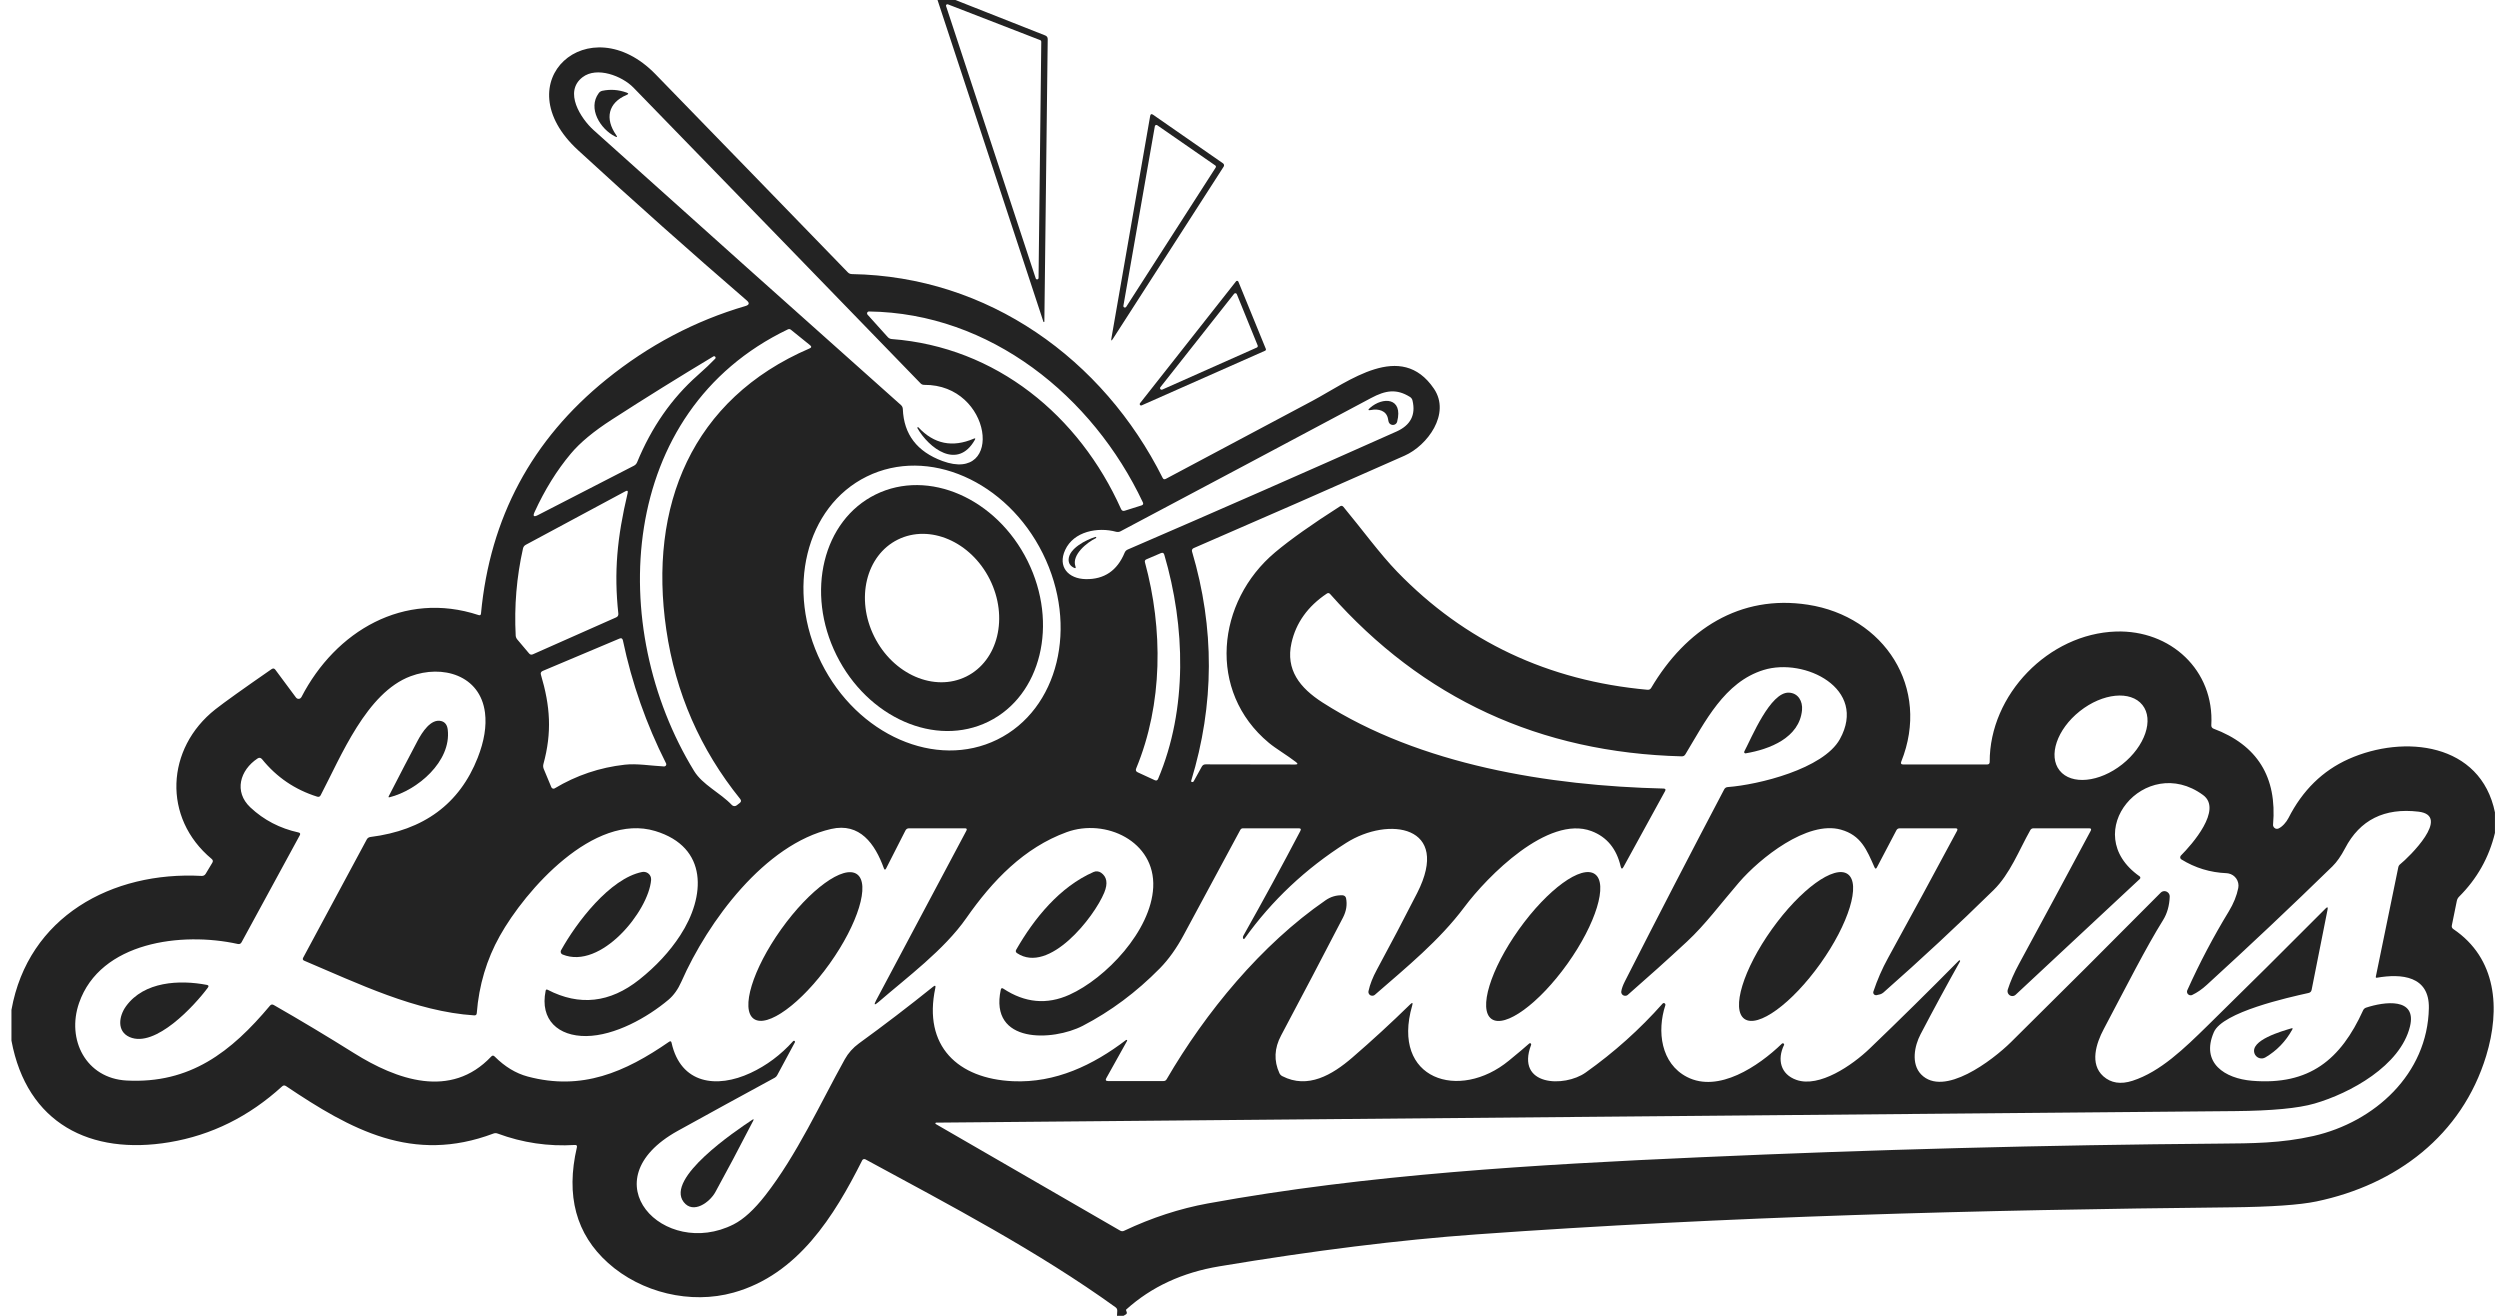 <svg width="152" height="80" viewBox="0 0 152 80" fill="none" xmlns="http://www.w3.org/2000/svg">
<g clip-path="url(#clip0_2742_31010)">
<path d="M57.002 0H58.088L63.548 2.155C63.653 2.197 63.703 2.273 63.701 2.383L63.497 19.549C63.497 19.566 63.489 19.58 63.471 19.583C63.455 19.586 63.44 19.575 63.438 19.558L57.002 0ZM63.307 2.524C63.307 2.487 63.285 2.456 63.251 2.442L57.635 0.265C57.59 0.248 57.539 0.27 57.522 0.313C57.514 0.332 57.514 0.352 57.522 0.372L62.974 16.932C62.991 16.977 63.042 17 63.087 16.983C63.121 16.972 63.141 16.941 63.144 16.907L63.31 2.524H63.307Z" fill="#232323"/>
<path d="M151.693 49.406V50.642C151.334 52.135 150.607 53.428 149.51 54.521C149.439 54.592 149.394 54.679 149.374 54.778L149.072 56.262C149.052 56.358 149.083 56.434 149.162 56.487C151.806 58.273 152.03 61.335 151.159 64.197C149.685 69.037 145.684 72.037 140.837 73.048C139.82 73.259 138.092 73.38 135.654 73.406C120.354 73.561 105.03 73.955 89.763 75.051C85.089 75.386 79.88 76.034 74.14 76.992C71.886 77.366 70 78.242 68.476 79.617C68.462 79.631 68.457 79.645 68.465 79.665L68.502 79.769C68.527 79.837 68.507 79.887 68.445 79.921L68.312 80H67.913L67.93 79.696C67.933 79.609 67.899 79.538 67.829 79.485C63.098 76.073 57.737 73.265 52.621 70.49C52.548 70.451 52.457 70.476 52.42 70.549C52.42 70.549 52.42 70.549 52.42 70.552C50.718 73.938 48.518 77.493 44.602 78.589C41.986 79.321 38.986 78.594 36.973 76.789C35.024 75.042 34.391 72.699 35.075 69.755C35.098 69.656 35.058 69.609 34.956 69.614C33.339 69.713 31.773 69.482 30.26 68.921C30.172 68.887 30.084 68.887 29.997 68.921C25.091 70.766 21.352 68.696 17.388 66.034C17.303 65.978 17.224 65.983 17.15 66.054C15.14 67.887 12.858 69.02 10.299 69.448C5.497 70.251 1.635 68.31 0.696 63.27V61.4C1.711 55.735 6.807 52.961 12.256 53.256C12.366 53.262 12.451 53.217 12.507 53.124L12.909 52.454C12.963 52.366 12.948 52.287 12.869 52.223C9.866 49.727 10.084 45.499 13.095 43.127C13.647 42.693 14.786 41.879 16.514 40.682C16.602 40.623 16.675 40.634 16.74 40.718L17.999 42.414C18.061 42.499 18.183 42.518 18.267 42.454C18.29 42.437 18.31 42.414 18.324 42.389C20.397 38.372 24.559 35.899 29.1 37.397C29.188 37.425 29.236 37.397 29.244 37.304C29.79 31.482 32.332 26.735 36.865 23.07C39.433 20.994 42.252 19.507 45.32 18.608C45.56 18.538 45.586 18.423 45.396 18.262C41.95 15.287 38.531 12.245 35.146 9.132C30.608 4.961 35.816 0.361 39.854 4.513C43.756 8.527 47.656 12.541 51.55 16.561C51.615 16.628 51.697 16.662 51.793 16.665C60.084 16.803 67.071 21.831 70.688 29.054C70.73 29.141 70.795 29.161 70.88 29.116C73.855 27.538 76.829 25.955 79.804 24.366C82.001 23.194 85.182 20.682 87.184 23.634C88.216 25.158 86.783 27.093 85.4 27.704C81.133 29.597 76.855 31.471 72.571 33.327C72.492 33.361 72.449 33.448 72.475 33.53C73.857 38.189 73.84 42.837 72.424 47.471C72.41 47.516 72.432 47.541 72.492 47.549C72.528 47.552 72.557 47.538 72.576 47.504L73.071 46.608C73.122 46.516 73.201 46.471 73.306 46.473L78.746 46.482C78.908 46.482 78.925 46.434 78.797 46.335C78.263 45.921 77.564 45.513 77.149 45.166C73.379 42.034 73.959 36.569 77.531 33.578C78.441 32.814 79.753 31.882 81.47 30.786C81.549 30.735 81.62 30.747 81.679 30.817C82.767 32.124 83.901 33.682 84.956 34.769C89.059 39.003 94.129 41.392 100.166 41.938C100.265 41.947 100.342 41.91 100.393 41.823C102.496 38.268 105.788 36.13 109.919 36.766C114.554 37.479 117.404 41.806 115.594 46.313C115.552 46.423 115.589 46.479 115.708 46.479H120.823C120.922 46.479 120.973 46.425 120.973 46.327C120.959 42.231 124.558 38.53 128.65 38.397C131.964 38.29 134.642 40.741 134.447 44.104C134.444 44.189 134.495 44.268 134.574 44.299C137.246 45.299 138.454 47.245 138.202 50.135C138.191 50.265 138.287 50.38 138.417 50.392C138.457 50.394 138.499 50.389 138.536 50.372C138.765 50.268 139.011 49.989 139.138 49.738C139.995 48.051 141.216 46.856 142.797 46.149C146.159 44.648 150.833 45.155 151.696 49.406H151.693ZM55.969 23.307C50.156 17.31 44.339 11.316 38.517 5.33C37.821 4.614 36.288 4.028 35.42 4.693C34.252 5.586 35.321 7.217 36.09 7.91C42.306 13.493 48.535 19.065 54.776 24.625C54.849 24.69 54.889 24.775 54.892 24.873C54.951 26.409 55.757 27.462 57.304 28.031C61.056 29.411 60.338 23.366 56.193 23.4C56.105 23.4 56.029 23.372 55.969 23.307ZM69.486 30.544C66.438 24.085 60.208 19.031 52.833 18.938C52.768 18.938 52.717 18.989 52.717 19.054C52.717 19.082 52.729 19.11 52.746 19.13L53.976 20.496C54.041 20.566 54.123 20.606 54.216 20.614C60.57 21.096 65.617 25.27 68.16 30.949C68.205 31.051 68.281 31.085 68.386 31.051L69.404 30.73C69.503 30.699 69.528 30.637 69.486 30.544ZM40.51 38.279C39.41 30.772 42.057 24.265 49.225 21.183C49.341 21.135 49.352 21.07 49.253 20.989L48.091 20.051C48.032 20.003 47.967 19.994 47.899 20.028C37.513 25.011 36.862 38.172 42.201 46.876C42.719 47.721 43.782 48.192 44.5 48.947C44.576 49.025 44.698 49.034 44.786 48.969L44.978 48.82C45.068 48.749 45.077 48.668 45.006 48.58C42.572 45.563 41.073 42.13 40.51 38.279ZM32.502 31.133C32.386 31.386 32.451 31.448 32.7 31.321L38.539 28.318C38.633 28.27 38.698 28.2 38.737 28.104C39.614 25.977 40.838 24.217 42.413 22.823C42.868 22.42 43.225 22.082 43.485 21.808C43.519 21.772 43.516 21.716 43.479 21.682C43.451 21.656 43.406 21.651 43.372 21.671C41.285 22.924 39.226 24.203 37.199 25.513C36.093 26.225 35.262 26.916 34.705 27.583C33.854 28.597 33.121 29.78 32.502 31.133ZM68.567 33.411C74.027 31.054 79.473 28.662 84.903 26.239C85.762 25.856 86.087 25.228 85.881 24.355C85.861 24.262 85.805 24.183 85.725 24.133C84.903 23.62 84.238 23.733 83.361 24.2C78.288 26.907 73.21 29.608 68.126 32.304C68.046 32.346 67.953 32.355 67.863 32.333C66.749 32.028 65.281 32.304 64.761 33.44C64.294 34.456 64.95 35.192 66.016 35.211C67.139 35.231 67.925 34.696 68.377 33.606C68.411 33.518 68.479 33.448 68.567 33.411ZM60.635 44.966C64.356 43.135 65.595 38.071 63.403 33.654C61.212 29.237 56.419 27.141 52.7 28.972C48.979 30.803 47.741 35.868 49.932 40.285C52.124 44.702 56.917 46.797 60.635 44.966ZM37.595 37.307C37.323 34.772 37.518 32.699 38.16 29.983C38.194 29.84 38.146 29.803 38.019 29.873L31.968 33.124C31.877 33.172 31.821 33.248 31.798 33.349C31.408 35.093 31.261 36.856 31.354 38.639C31.36 38.733 31.394 38.811 31.453 38.882L32.166 39.727C32.231 39.803 32.31 39.823 32.403 39.78L37.459 37.538C37.561 37.493 37.606 37.417 37.595 37.307ZM69.613 34.189C70.716 38.245 70.707 42.794 69.081 46.718C69.033 46.828 69.064 46.91 69.175 46.958L70.207 47.434C70.303 47.479 70.371 47.454 70.413 47.355C72.212 43.11 72.067 38.079 70.789 33.727C70.758 33.617 70.69 33.586 70.586 33.628L69.704 34.006C69.619 34.042 69.588 34.102 69.613 34.189ZM108.466 63.541C108.047 64.417 108.251 65.318 109.226 65.659C110.609 66.144 112.608 64.778 113.677 63.752C115.518 61.986 117.325 60.203 119.101 58.403C119.115 58.383 119.14 58.38 119.16 58.394C119.18 58.408 119.183 58.434 119.169 58.454C118.34 59.932 117.54 61.411 116.768 62.887C116.4 63.589 116.183 64.676 116.802 65.321C118.171 66.738 121.137 64.476 122.268 63.361C125.367 60.299 128.401 57.27 131.37 54.276C131.495 54.149 131.695 54.149 131.823 54.276C131.888 54.338 131.922 54.425 131.919 54.516C131.899 55.065 131.763 55.541 131.517 55.938C130.463 57.631 129.34 59.862 127.906 62.572C127.448 63.434 127.041 64.685 127.881 65.437C128.347 65.851 128.938 65.944 129.66 65.71C131.353 65.161 132.801 63.749 134.218 62.361C136.624 60.003 139.016 57.628 141.395 55.237C141.505 55.127 141.547 55.147 141.516 55.301L140.546 60.186C140.526 60.287 140.464 60.349 140.362 60.372C139.124 60.648 135.131 61.53 134.602 62.758C133.785 64.642 135.29 65.575 136.921 65.71C140.416 66 142.316 64.42 143.677 61.428C143.71 61.352 143.775 61.293 143.857 61.265C144.972 60.896 146.957 60.631 146.527 62.406C145.947 64.8 142.885 66.471 140.724 67.096C139.738 67.383 138.126 67.535 135.895 67.555C109.605 67.783 83.279 68.017 56.917 68.256C56.891 68.256 56.871 68.276 56.871 68.302C56.871 68.318 56.88 68.332 56.894 68.341L68.103 74.82C68.185 74.868 68.267 74.871 68.352 74.828C70.034 74.034 71.728 73.482 73.436 73.169C83.144 71.397 93.371 70.806 103.339 70.363C113.867 69.893 124.397 69.614 134.933 69.532C136.927 69.516 138.697 69.513 140.657 69.068C144.369 68.225 147.599 65.304 147.675 61.293C147.712 59.33 146.007 59.186 144.519 59.445C144.46 59.454 144.437 59.431 144.451 59.375L145.817 52.727C145.831 52.656 145.871 52.592 145.927 52.549C146.467 52.116 149.058 49.589 147.044 49.349C144.969 49.104 143.479 49.851 142.577 51.583C142.333 52.048 142.079 52.411 141.813 52.673C139.308 55.116 136.763 57.516 134.178 59.876C133.887 60.144 133.59 60.349 133.287 60.493C133.177 60.547 133.041 60.499 132.991 60.389C132.962 60.33 132.962 60.259 132.991 60.2C133.74 58.535 134.58 56.944 135.507 55.42C135.801 54.938 135.994 54.459 136.087 53.989C136.166 53.58 135.897 53.183 135.487 53.104C135.451 53.096 135.411 53.093 135.374 53.09C134.379 53.048 133.463 52.769 132.626 52.251C132.555 52.209 132.535 52.116 132.581 52.042C132.586 52.034 132.595 52.025 132.6 52.017C133.276 51.341 135.145 49.217 133.946 48.338C130.446 45.772 126.312 50.634 130.089 53.282C130.135 53.313 130.146 53.377 130.115 53.423C130.112 53.428 130.106 53.434 130.101 53.44L122.553 60.479C122.435 60.592 122.248 60.586 122.138 60.468C122.064 60.389 122.039 60.279 122.07 60.175C122.228 59.676 122.46 59.147 122.763 58.592C124.222 55.904 125.672 53.211 127.115 50.513C127.168 50.411 127.14 50.361 127.024 50.361H123.636C123.549 50.361 123.484 50.4 123.441 50.476C122.751 51.699 122.214 53.133 121.205 54.121C119.03 56.254 116.802 58.327 114.517 60.341C114.458 60.394 114.39 60.431 114.316 60.454C114.229 60.479 114.155 60.496 114.09 60.507C113.997 60.521 113.909 60.462 113.895 60.372C113.889 60.344 113.895 60.318 113.901 60.29C114.138 59.578 114.435 58.896 114.794 58.245C116.205 55.679 117.602 53.104 118.988 50.516C119.041 50.411 119.01 50.361 118.894 50.361H115.507C115.411 50.361 115.34 50.403 115.298 50.487L114.116 52.738C114.065 52.837 114.017 52.834 113.971 52.735C113.499 51.668 113.154 50.786 111.927 50.442C109.882 49.868 106.998 52.183 105.729 53.654C104.612 54.949 103.678 56.22 102.564 57.254C101.385 58.349 100.186 59.425 98.97 60.487C98.871 60.575 98.719 60.563 98.631 60.465C98.586 60.411 98.563 60.344 98.575 60.273C98.6 60.107 98.671 59.907 98.792 59.668C100.777 55.763 102.791 51.87 104.832 47.992C104.875 47.91 104.954 47.859 105.044 47.854C106.911 47.716 110.858 46.749 111.862 44.944C113.573 41.859 109.716 39.969 107.233 40.733C104.838 41.468 103.662 43.896 102.474 45.859C102.423 45.947 102.347 45.989 102.248 45.986C93.62 45.763 86.497 42.473 80.873 36.118C80.811 36.048 80.743 36.039 80.666 36.093C79.51 36.868 78.797 37.868 78.523 39.087C78.158 40.718 79.024 41.823 80.412 42.713C86.345 46.516 94.209 47.778 101.142 47.944C101.261 47.947 101.292 48 101.235 48.102L98.71 52.707C98.634 52.848 98.575 52.84 98.538 52.685C98.286 51.6 97.695 50.882 96.759 50.53C94.121 49.541 90.433 53.276 89.028 55.158C87.515 57.18 85.533 58.794 83.59 60.485C83.491 60.569 83.342 60.561 83.257 60.462C83.206 60.406 83.189 60.327 83.206 60.254C83.293 59.848 83.466 59.414 83.718 58.949C84.552 57.408 85.369 55.856 86.164 54.296C88.256 50.183 84.425 49.608 81.843 51.251C79.38 52.814 77.327 54.749 75.681 57.051C75.633 57.116 75.599 57.11 75.574 57.034C75.56 56.992 75.568 56.944 75.596 56.893C76.781 54.789 77.938 52.665 79.06 50.524C79.12 50.414 79.086 50.361 78.961 50.361H75.577C75.5 50.361 75.444 50.394 75.407 50.465C74.262 52.592 73.117 54.718 71.971 56.842C71.533 57.659 71.049 58.335 70.521 58.873C69.093 60.324 67.529 61.49 65.832 62.369C64.025 63.304 60.135 63.487 60.847 60.175C60.867 60.076 60.921 60.056 61.003 60.11C62.312 60.975 63.649 61.099 65.018 60.482C67.229 59.487 69.986 56.6 70.116 53.947C70.252 51.141 67.207 49.738 64.86 50.592C62.264 51.538 60.349 53.532 58.746 55.828C57.397 57.758 55.146 59.423 53.404 60.93C53.164 61.138 53.119 61.102 53.269 60.82L58.757 50.504C58.806 50.408 58.777 50.361 58.67 50.361H55.271C55.169 50.361 55.096 50.406 55.05 50.496L53.877 52.8C53.823 52.901 53.778 52.899 53.738 52.789C53.198 51.299 52.276 50.003 50.537 50.4C46.505 51.321 43.044 56.017 41.426 59.69C41.223 60.149 40.963 60.513 40.649 60.78C39.356 61.87 37.377 62.975 35.641 62.992C33.95 63.008 32.813 62.014 33.175 60.239C33.189 60.163 33.232 60.144 33.3 60.18C35.231 61.18 37.086 60.975 38.867 59.561C39.882 58.755 40.714 57.859 41.356 56.873C42.9 54.507 43.072 51.507 39.84 50.527C36.105 49.397 31.948 54.113 30.387 56.907C29.587 58.335 29.12 59.901 28.987 61.603C28.979 61.696 28.928 61.741 28.834 61.735C25.277 61.507 21.743 59.783 18.496 58.411C18.409 58.375 18.389 58.313 18.431 58.231L22.302 51.034C22.345 50.955 22.424 50.901 22.515 50.89C25.764 50.482 27.941 48.876 29.044 46.073C29.442 45.062 29.59 44.147 29.488 43.333C29.197 41.037 26.889 40.397 24.969 41.113C22.283 42.11 20.733 45.994 19.497 48.349C19.452 48.437 19.381 48.468 19.285 48.437C17.936 48.014 16.82 47.256 15.934 46.161C15.852 46.062 15.759 46.048 15.655 46.118C14.594 46.82 14.204 48.133 15.222 49.09C16.042 49.859 17.017 50.366 18.149 50.614C18.25 50.637 18.276 50.693 18.228 50.783L14.685 57.293C14.637 57.38 14.563 57.414 14.461 57.394C11.043 56.639 6.1 57.265 4.807 60.98C4.033 63.211 5.229 65.563 7.695 65.696C11.557 65.901 14.054 63.961 16.415 61.144C16.48 61.068 16.557 61.054 16.644 61.104C18.293 62.048 19.919 63.025 21.525 64.031C24.104 65.645 27.409 66.845 29.867 64.237C29.934 64.163 30.005 64.163 30.076 64.237C30.695 64.856 31.365 65.262 32.086 65.454C35.375 66.33 37.991 65.2 40.683 63.338C40.759 63.285 40.81 63.304 40.83 63.397C41.387 65.913 43.578 66.192 45.631 65.237C46.601 64.786 47.464 64.144 48.218 63.307C48.238 63.279 48.281 63.27 48.309 63.29C48.337 63.31 48.346 63.352 48.326 63.38L47.254 65.372C47.22 65.439 47.167 65.493 47.102 65.527C45.136 66.594 43.174 67.668 41.214 68.752C35.723 71.792 40.38 76.583 44.602 74.442C45.213 74.132 45.855 73.544 46.53 72.679C48.453 70.211 49.844 67.144 51.363 64.406C51.575 64.025 51.861 63.704 52.22 63.442C53.749 62.333 55.257 61.18 56.738 59.989C56.854 59.896 56.9 59.921 56.868 60.068C56.111 63.606 58.243 65.589 61.588 65.738C64.17 65.854 66.457 64.763 68.465 63.231C68.485 63.217 68.51 63.223 68.524 63.242C68.533 63.256 68.536 63.27 68.527 63.285L67.263 65.552C67.198 65.668 67.235 65.727 67.368 65.727H70.741C70.823 65.73 70.888 65.693 70.931 65.62C73.3 61.549 76.685 57.431 80.593 54.738C80.91 54.518 81.257 54.417 81.634 54.434C81.735 54.44 81.82 54.51 81.84 54.608C81.919 55 81.857 55.394 81.653 55.789C80.412 58.186 79.156 60.578 77.89 62.958C77.477 63.733 77.443 64.496 77.788 65.248C77.825 65.327 77.887 65.392 77.966 65.431C79.513 66.228 80.995 65.358 82.219 64.302C83.421 63.265 84.594 62.186 85.74 61.065C85.872 60.935 85.915 60.961 85.861 61.138C84.56 65.645 88.725 66.966 91.74 64.487C92.297 64.031 92.71 63.685 92.973 63.448C93.001 63.42 93.049 63.42 93.077 63.448C93.097 63.471 93.103 63.502 93.091 63.53C92.139 66.037 95.113 66.13 96.408 65.211C98.142 63.98 99.703 62.58 101.088 61.017C101.125 60.977 101.187 60.975 101.227 61.014C101.255 61.039 101.264 61.079 101.255 61.113C100.735 62.693 100.978 64.662 102.573 65.482C104.479 66.462 106.905 64.84 108.341 63.454C108.375 63.423 108.426 63.425 108.457 63.459C108.477 63.482 108.483 63.516 108.471 63.547L108.466 63.541ZM32.887 41.02C33.455 42.93 33.568 44.521 33.039 46.456C33.014 46.555 33.02 46.651 33.056 46.744L33.523 47.865C33.554 47.935 33.636 47.972 33.707 47.941C33.712 47.941 33.718 47.935 33.724 47.932C35.044 47.141 36.467 46.662 37.991 46.493C38.72 46.411 39.557 46.558 40.374 46.6C40.445 46.603 40.507 46.549 40.51 46.476C40.51 46.454 40.507 46.431 40.496 46.411C39.294 44.034 38.42 41.541 37.872 38.935C37.846 38.814 37.779 38.778 37.666 38.825L32.994 40.794C32.892 40.84 32.855 40.916 32.887 41.02ZM130.259 42.862C129.546 41.969 127.841 42.138 126.453 43.239C125.064 44.341 124.513 45.958 125.226 46.848C125.938 47.741 127.643 47.572 129.032 46.471C130.42 45.369 130.972 43.752 130.259 42.862Z" fill="#232323"/>
<path d="M38.101 5.772C36.962 6.251 36.772 7.223 37.462 8.209C37.55 8.336 37.524 8.364 37.389 8.293C36.506 7.848 35.715 6.589 36.405 5.66C36.461 5.584 36.535 5.538 36.628 5.519C37.12 5.417 37.609 5.454 38.098 5.629C38.226 5.674 38.226 5.722 38.098 5.772H38.101Z" fill="#232323"/>
<path d="M74.4 10.13L67.665 20.6C67.577 20.741 67.546 20.73 67.574 20.566L69.93 7.051C69.95 6.935 70.009 6.91 70.108 6.977L74.358 9.93C74.423 9.975 74.443 10.062 74.4 10.13ZM73.914 10.186C73.942 10.144 73.931 10.087 73.888 10.059L70.359 7.614C70.317 7.586 70.258 7.597 70.229 7.639C70.221 7.651 70.218 7.662 70.215 7.673L68.304 18.583C68.29 18.634 68.321 18.684 68.369 18.696C68.411 18.707 68.454 18.687 68.476 18.651L73.914 10.186Z" fill="#232323"/>
<path d="M76.918 21.324L69.41 24.648C69.368 24.665 69.317 24.645 69.3 24.6C69.288 24.572 69.294 24.541 69.311 24.518L75.15 17.107C75.178 17.07 75.232 17.065 75.269 17.093C75.28 17.102 75.289 17.113 75.294 17.127L76.963 21.214C76.98 21.256 76.963 21.307 76.918 21.324ZM76.417 21.13C76.462 21.11 76.485 21.056 76.468 21.009L75.198 17.885C75.178 17.837 75.122 17.814 75.074 17.834C75.06 17.84 75.046 17.851 75.034 17.862L70.552 23.541C70.518 23.583 70.527 23.642 70.566 23.676C70.595 23.699 70.634 23.704 70.668 23.687L76.417 21.13Z" fill="#232323"/>
<path d="M84.391 25.468C84.303 24.963 83.809 24.837 83.35 24.93C83.178 24.963 83.158 24.921 83.288 24.806C84.083 24.104 85.321 24.172 84.948 25.634C84.914 25.778 84.767 25.865 84.62 25.828C84.541 25.808 84.476 25.755 84.442 25.682C84.425 25.645 84.408 25.575 84.391 25.468Z" fill="#232323"/>
<path d="M59.272 26.741C58.22 28.6 56.47 27.242 55.775 26.025C55.766 26.006 55.775 25.983 55.797 25.975C55.811 25.969 55.825 25.972 55.837 25.98C56.784 26.997 57.907 27.228 59.207 26.67C59.298 26.631 59.32 26.654 59.272 26.741Z" fill="#232323"/>
<path d="M60.095 43.876C56.885 45.456 52.751 43.645 50.857 39.831C48.965 36.017 50.031 31.642 53.24 30.064C56.45 28.484 60.584 30.295 62.479 34.109C64.37 37.923 63.304 42.298 60.095 43.876ZM58.752 41.132C60.691 40.169 61.328 37.526 60.18 35.228C59.029 32.929 56.526 31.848 54.586 32.808C52.647 33.771 52.01 36.414 53.158 38.712C54.309 41.011 56.812 42.093 58.752 41.132Z" fill="#232323"/>
<path d="M66.633 32.718C66.101 32.972 65.137 33.735 65.388 34.439C65.425 34.541 65.394 34.569 65.298 34.521C65.069 34.411 64.959 34.236 64.973 33.997C65.01 33.341 66.036 32.817 66.604 32.645C66.624 32.639 66.647 32.651 66.652 32.673C66.658 32.69 66.65 32.71 66.633 32.718Z" fill="#232323"/>
<path d="M106.054 45.69C106.501 44.845 107.635 42.068 108.763 42.113C109.329 42.135 109.614 42.637 109.563 43.175C109.405 44.862 107.584 45.561 106.136 45.803C106.094 45.809 106.051 45.781 106.046 45.738C106.046 45.721 106.046 45.704 106.054 45.69Z" fill="#232323"/>
<path d="M23.637 48.408C24.336 47.048 24.921 45.921 25.396 45.028C25.659 44.535 26.191 43.682 26.824 43.84C27.056 43.899 27.189 44.073 27.223 44.363C27.449 46.301 25.37 48.054 23.688 48.473C23.626 48.487 23.609 48.468 23.637 48.408Z" fill="#232323"/>
<path d="M39.588 53.499C39.438 55.386 36.537 58.983 34.204 58.034C34.111 57.998 34.066 57.893 34.102 57.798C34.105 57.789 34.108 57.781 34.114 57.775C35.035 56.108 37.077 53.409 39.042 53.017C39.291 52.969 39.532 53.127 39.58 53.372C39.588 53.414 39.591 53.457 39.588 53.499Z" fill="#232323"/>
<path d="M50.442 58.592C52.175 56.163 52.919 53.727 52.104 53.151C51.289 52.574 49.224 54.075 47.492 56.503C45.76 58.932 45.016 61.368 45.83 61.945C46.645 62.522 48.71 61.02 50.442 58.592Z" fill="#232323"/>
<path d="M67.142 54.262C66.525 55.772 63.782 59.248 61.837 57.952C61.755 57.898 61.738 57.828 61.786 57.741C62.872 55.845 64.424 53.924 66.489 53.017C66.636 52.952 66.808 52.969 66.941 53.059C67.3 53.307 67.368 53.707 67.142 54.262Z" fill="#232323"/>
<path d="M95.303 58.593C97.038 56.161 97.784 53.721 96.969 53.145C96.155 52.568 94.088 54.072 92.352 56.504C90.617 58.937 89.871 61.376 90.686 61.953C91.501 62.529 93.567 61.025 95.303 58.593Z" fill="#232323"/>
<path d="M110.676 58.591C112.41 56.16 113.156 53.722 112.341 53.145C111.526 52.569 109.46 54.072 107.726 56.503C105.992 58.934 105.246 61.372 106.061 61.949C106.876 62.525 108.942 61.022 110.676 58.591Z" fill="#232323"/>
<path d="M7.878 63.053C7.083 62.701 7.23 61.769 7.666 61.174C8.76 59.67 10.912 59.563 12.575 59.881C12.685 59.901 12.705 59.957 12.64 60.045C11.837 61.132 9.439 63.74 7.878 63.053Z" fill="#232323"/>
<path d="M139.313 62.524C139.393 62.502 139.412 62.524 139.37 62.597C138.971 63.316 138.428 63.882 137.735 64.29C137.518 64.417 137.241 64.347 137.111 64.13C137.099 64.107 137.088 64.087 137.079 64.065C136.763 63.245 138.762 62.69 139.313 62.524Z" fill="#232323"/>
<path d="M45.795 68.141C44.913 69.85 44.146 71.296 43.493 72.481C43.151 73.101 42.147 73.836 41.567 73.084C40.456 71.634 44.703 68.772 45.733 68.087C45.823 68.028 45.843 68.045 45.795 68.141Z" fill="#232323"/>
</g>
<defs>
<clipPath id="clip0_2742_31010">
<rect width="151" height="80" fill="white" transform="translate(0.693)"/>
</clipPath>
</defs>
</svg>
